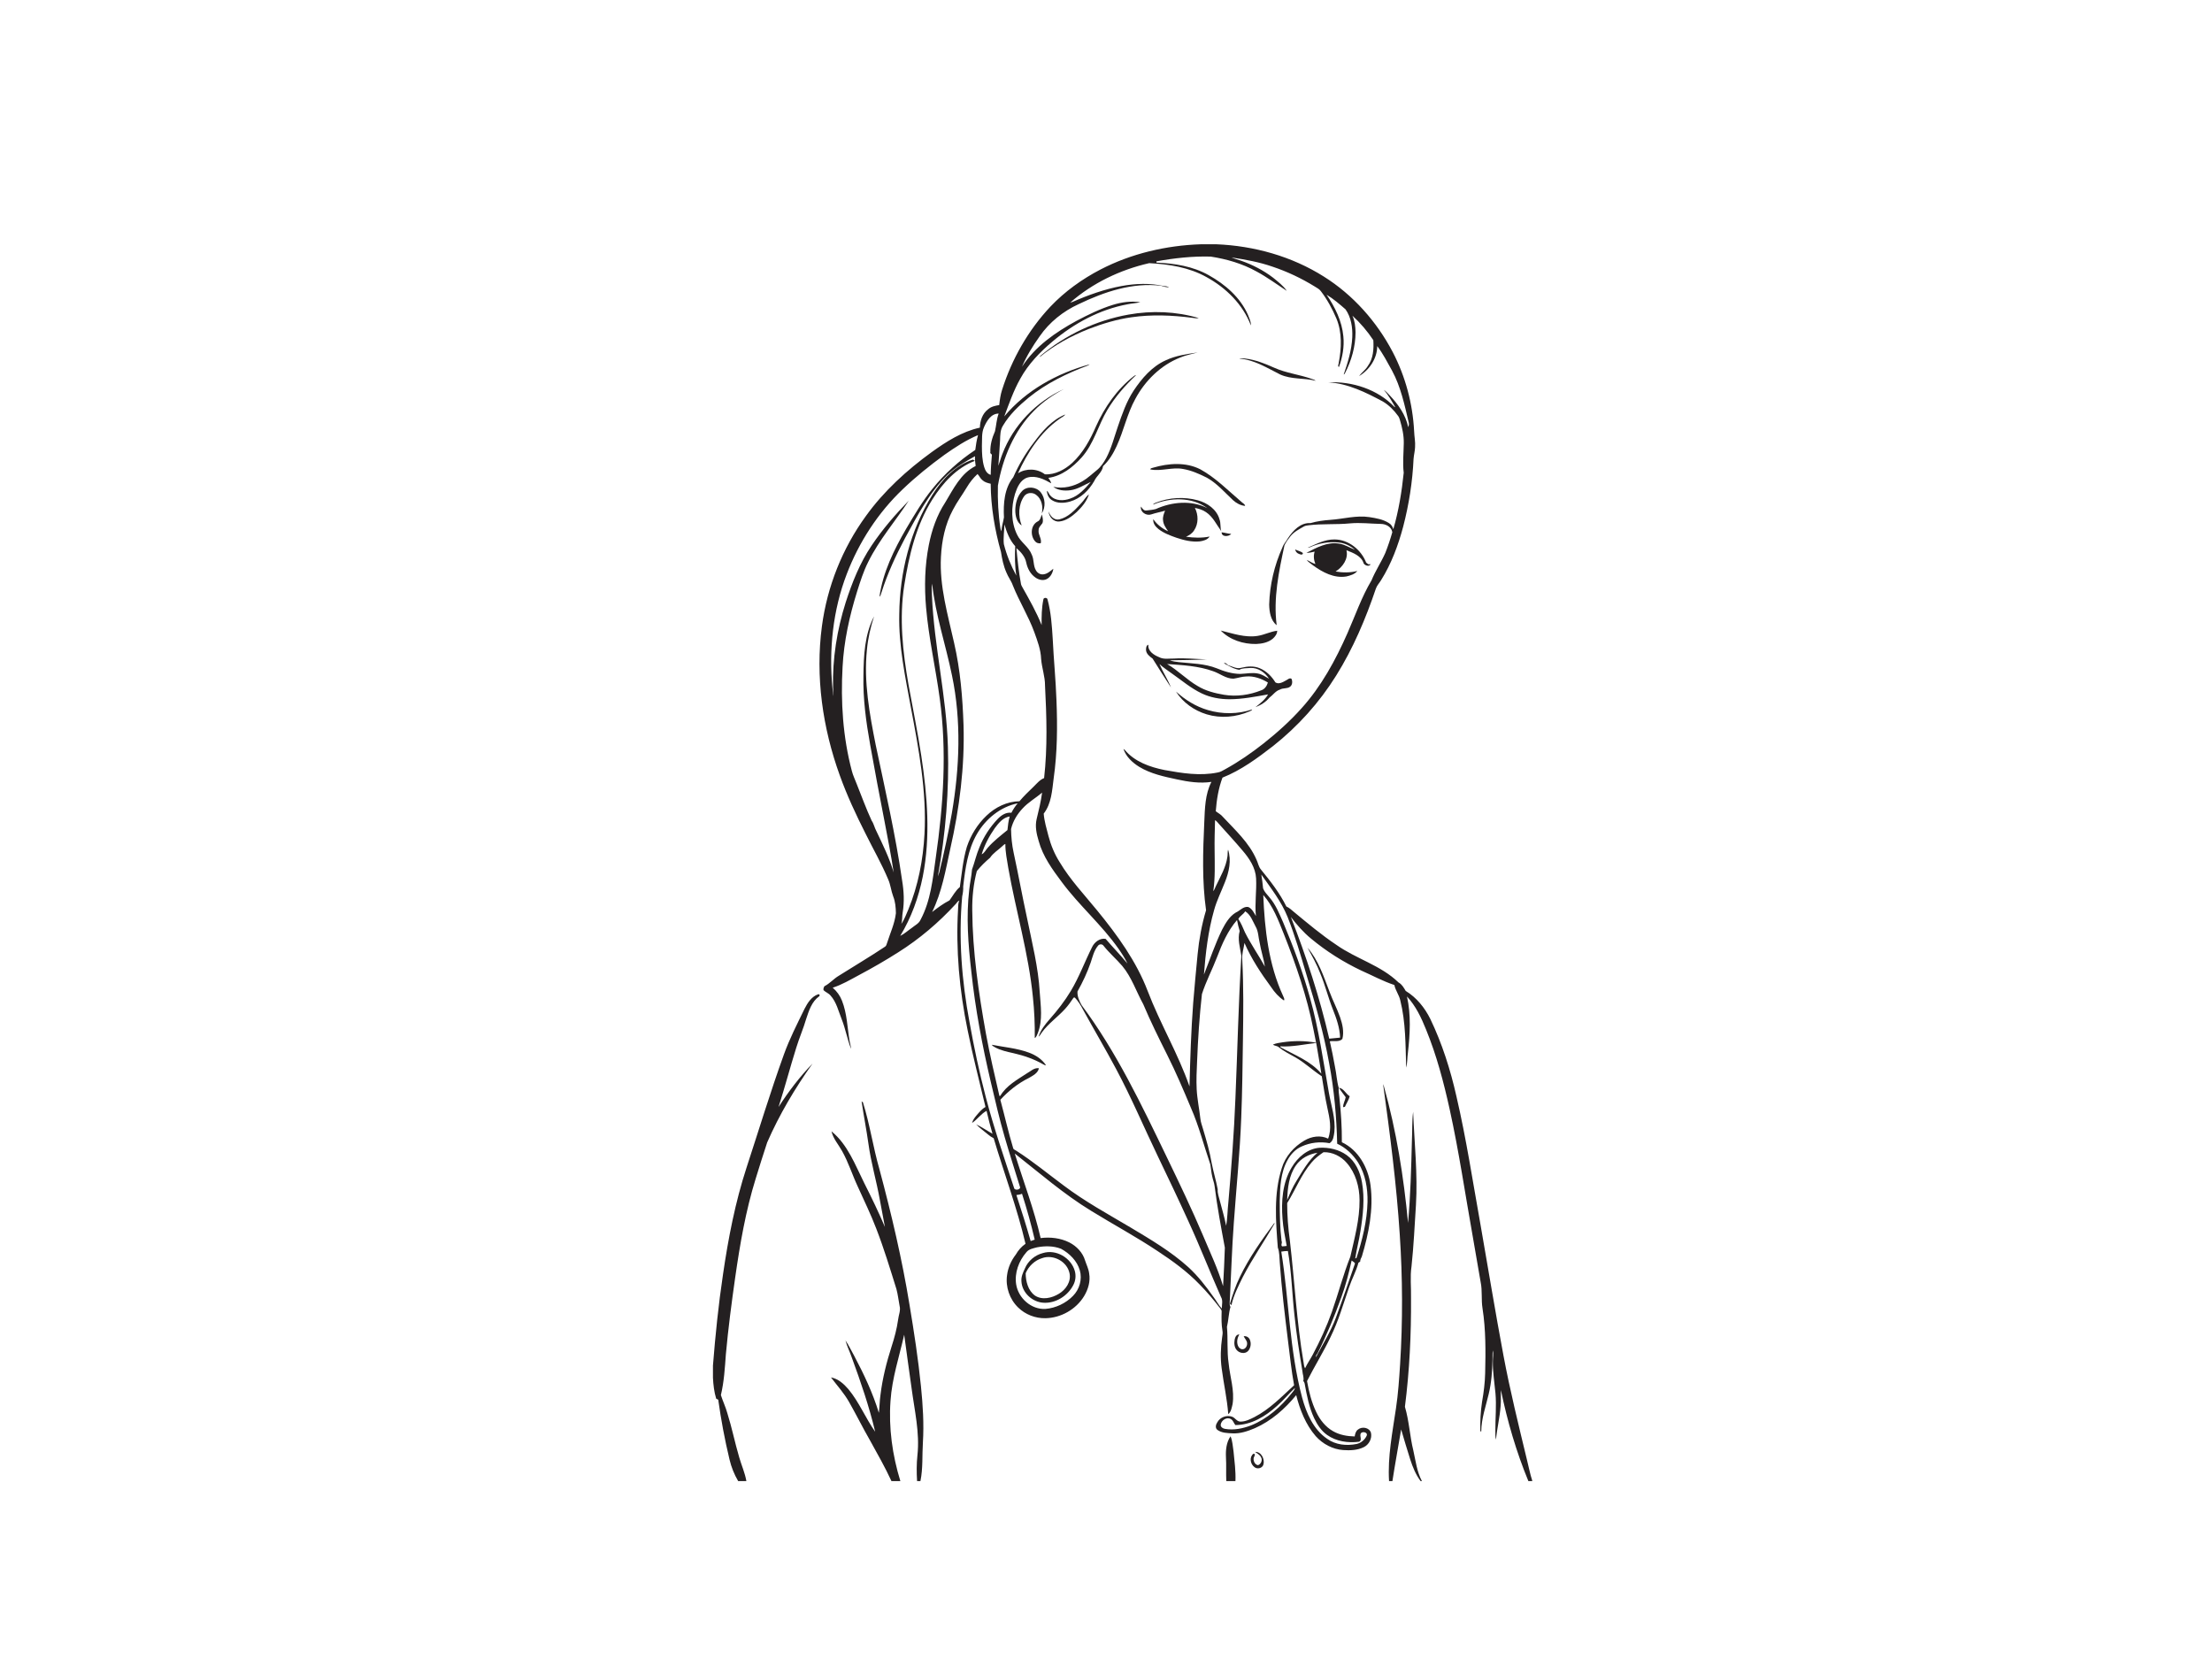 <?xml version="1.0" encoding="utf-8"?>
<!-- Generator: Adobe Illustrator 17.0.0, SVG Export Plug-In . SVG Version: 6.00 Build 0)  -->
<!DOCTYPE svg PUBLIC "-//W3C//DTD SVG 1.1//EN" "http://www.w3.org/Graphics/SVG/1.1/DTD/svg11.dtd">
<svg version="1.1" id="Layer_1" xmlns="http://www.w3.org/2000/svg" xmlns:xlink="http://www.w3.org/1999/xlink" x="0px" y="0px"
	 width="800px" height="600px" viewBox="0 0 800 600" enable-background="new 0 0 800 600" xml:space="preserve">
<g id="_x23_242021ff">
	<path fill="#242021" d="M434.327,88.344h5.593c13.652,0.558,27.275,4.359,38.866,11.684c10.56,6.62,19.113,16.261,24.896,27.268
		c4.616,8.85,7.246,18.708,7.758,28.667c0.057,1.918,0.494,3.818,0.34,5.743c-0.047,1.439-0.444,2.834-0.548,4.266
		c-0.372,8.273-1.671,16.497-3.754,24.506c-1.8,6.738-4.255,13.373-7.966,19.306c-0.608,1.041-1.507,1.922-1.904,3.081
		c-3.693,10.936-8.234,21.657-14.364,31.466c-6.062,9.737-13.845,18.39-22.842,25.5c-5.686,4.398-11.555,8.732-18.275,11.408
		c-1.456,3.879-2.118,8.034-2.426,12.153c0.841,0.673,1.861,1.156,2.555,2.025c4.448,4.767,9.472,9.308,12.128,15.395
		c0.601,1.21,0.766,2.641,1.671,3.689c3.425,4.18,6.774,8.488,9.182,13.348c1.052,0.444,1.864,1.263,2.738,1.975
		c4.981,4.112,9.93,8.291,15.312,11.877c7.175,5.085,16.103,7.4,22.505,13.616c1.249,0.676,1.9,1.9,2.602,3.067
		c3.915,2.38,6.881,6.058,8.9,10.138c4.273,8.9,7.279,18.361,9.44,27.98c3.586,15.384,5.937,31.015,8.732,46.556
		c2.755,15.706,5.325,31.451,8.27,47.125c2.373,12.697,5.482,25.232,8.506,37.782c0.655,2.498,1.088,5.06,1.907,7.515v0.175h-1.396
		c-4.373-10.61-7.608-21.686-9.934-32.915c-0.089,1.9,0.075,3.804-0.097,5.704c-0.279,4.112-1.306,8.127-1.678,12.228
		c-0.265-1.063-0.243-2.165-0.229-3.246c-0.025-4.527,0.44-9.057,0.032-13.577c-0.358-3.822-0.991-7.633-0.945-11.48
		c-0.004-1.331,0.265-2.666,0.029-3.983c-0.236,1.07-0.082,2.176-0.147,3.271c-0.097,4.198-0.383,8.42-1.378,12.514
		c-1.045,4.466-2.655,8.868-2.691,13.505c-0.082,0.004-0.247,0.004-0.329,0.007c-0.1-3.586,0.082-7.175,0.623-10.721
		c0.605-3.414,1.038-6.864,1.116-10.335c0.179-7.815,0.261-15.681-0.952-23.425c-0.515-3.149-0.021-6.373-0.676-9.501
		c-0.955-5.461-1.886-10.925-2.838-16.386c-2.748-15.409-5.021-30.908-8.384-46.198c-2.161-9.784-4.731-19.514-8.538-28.8
		c-1.711-4.273-3.729-8.531-6.892-11.938c1.499,6.66,1.106,13.545,0.354,20.276c-0.276,1.811-0.157,3.686-0.641,5.464
		c-0.247-8.141-0.143-16.404-2.136-24.359c-0.433-1.95-1.746-3.561-2.133-5.518c-4.144-1.378-7.994-3.475-11.981-5.235
		c-6.509-3.088-12.657-6.967-18.197-11.584c-2.752-2.262-5.085-4.956-7.246-7.769c5.586,14.335,10.399,28.997,13.87,43.994
		c1.306-0.14,2.616-0.283,3.933-0.379c-0.129-3.579-1.342-6.978-2.645-10.27c-1.675-4.233-2.741-8.681-4.505-12.883
		c-1.238-3.264-2.949-6.309-4.627-9.354c3.929,4.516,5.801,10.306,7.905,15.799c1.163,3.167,2.748,6.162,3.865,9.347
		c0.852,2.487,1.492,5.221,0.83,7.826c-1.12,1.224-3.063,0.612-4.541,0.866c0.687,3.01,1.295,6.04,1.836,9.082
		c0.555,2.58,0.669,5.25,1.385,7.79c-0.14,1.117,0.118,2.229,0.225,3.346c0.59,5.404,0.948,10.839,0.905,16.279
		c5.98,2.816,9.49,9.147,10.36,15.509c1.156,8.714-0.644,17.502-3.135,25.83c-0.272,0.583-0.619,1.145-0.594,1.818
		c-0.157,0.111-0.476,0.333-0.637,0.444c-0.812,3.063-2.383,5.844-3.378,8.842c-2.09,6.033-3.847,12.213-6.685,17.961
		c-2.566,5.468-5.819,10.592-8.524,15.982c0.676,3.843,1.632,7.69,3.339,11.222c1.328,2.773,3.307,5.328,6.012,6.867
		c2.376,1.388,5.16,1.872,7.883,1.932c0.154-0.92,0.383-1.929,1.192-2.498c1.449-1.192,4.122-0.748,4.691,1.177
		c0.469,2.047-0.723,4.308-2.609,5.2c-2.297,1.134-4.945,1.217-7.45,1.045c-3.808-0.272-7.39-2.204-9.916-5.028
		c-3.643-4.205-5.708-9.508-7.064-14.84c-4.062,4.971-9.039,9.354-14.958,11.959c-2.562,1.084-5.285,2.018-8.109,1.864
		c-1.843-0.097-3.89-0.115-5.436-1.26c-0.891-0.68-0.565-1.932-0.032-2.73c1.009-1.868,3.443-2.745,5.418-2.004
		c1.059,0.422,1.66,1.714,2.895,1.743c1.836,0.039,3.521-0.837,5.124-1.635c5.504-2.841,9.83-7.365,14.346-11.505
		c-1.006-5.346-1.517-10.768-2.222-16.157c-1.163-9.394-2.294-18.794-2.963-28.238c-0.161-1.814-0.057-3.675-0.712-5.404
		c-0.723-9.544-1.542-19.431,1.428-28.7c1.263-4.258,4.416-7.805,8.209-10.016c2.555-1.51,5.819-2.025,8.556-0.68
		c1.399-3.571,0.533-7.45-0.254-11.054c-0.845-3.804-1.388-7.662-2.033-11.501c-3.321-2.144-6.173-4.953-9.637-6.881
		c-2.033-1.138-4.13-2.19-5.955-3.654c-0.594-0.522-1.482-0.415-2.076-0.923c1.12-0.512,2.351-0.648,3.553-0.837
		c3.994-0.583,8.084-0.587,12.056,0.154c-0.336-1.646-0.644-3.292-0.984-4.935c-2.355-11.82-6.262-23.26-10.707-34.44
		c-1.965-4.913-3.868-10.027-7.418-14.053c0.505,12.425,1.911,25.135,7.189,36.544c0.175,0.508,0.63,1.052,0.304,1.614
		c-1.9-1.242-3.414-2.974-4.659-4.849c-3.686-5.006-7.139-10.242-9.626-15.957c-0.286,2.011-0.991,3.994-0.805,6.048
		c0.519,9.651,0.386,19.32,0.247,28.982c-0.14,9.419-0.236,18.841-0.616,28.256c-0.476,12.671-1.782,25.289-2.68,37.932
		c-0.698,9.29-0.955,18.605-1.439,27.905c-0.068,0.841-0.215,1.732,0.225,2.512c-0.676,2.358-0.694,4.835-1.274,7.218
		c0.419,4.391-0.05,8.828,0.616,13.208c0.472,4.903,2.194,9.759,1.424,14.718c-0.315,1.263-0.505,2.766-1.571,3.646
		c-0.404-5.575-1.657-11.029-2.373-16.561c-0.512-3.7-0.365-7.461,0.154-11.151c0.097-0.812,0.304-1.639,0.129-2.448
		c-0.397-2.258-0.358-4.555-0.301-6.835c0.089-0.522-0.243-0.93-0.533-1.306c-2.333-3.006-4.774-5.937-7.458-8.642
		c-4.487-4.656-9.737-8.474-15.123-12.013c-7.808-5.21-16.085-9.651-24.065-14.575c-9.862-6.008-18.594-13.616-27.637-20.737
		c3.146,10.184,6.978,20.176,9.358,30.582c3.518-0.447,7.204-0.018,10.392,1.585c2.619,1.338,4.831,3.654,5.679,6.513
		c0.505,1.557,1.278,3.042,1.478,4.688c0.505,2.845-0.358,5.761-1.825,8.198c-2.909,4.799-8.392,7.912-13.999,7.998
		c-3.621,0.072-7.257-1.324-9.848-3.861c-3.095-2.984-4.641-7.483-4.019-11.734c0.344-2.709,1.499-5.264,3.156-7.422
		c0.88-1.535,2.05-2.888,3.514-3.897c-3.035-12.958-7.726-25.44-11.516-38.179c-0.716-0.361-1.392-0.791-1.99-1.317
		c-1.446-1.235-3.024-2.319-4.344-3.697c2.05,0.995,3.936,2.28,5.912,3.41c-0.787-2.748-1.524-5.511-2.151-8.299
		c-2.04,1.099-3.339,3.11-5.242,4.387c0.272-1.041,0.916-1.918,1.6-2.727c0.973-1.127,1.932-2.322,3.26-3.056
		c-2.19-9.272-4.616-18.49-6.477-27.834c-2.959-14.339-4.301-29.05-3.446-43.683c0.107-1.041-0.064-2.158,0.476-3.106
		c-0.676,0.143-0.948,0.891-1.417,1.324c-6.098,6.635-13.026,12.528-20.652,17.334c-4.645,2.963-9.422,5.708-14.285,8.291
		c-3.081,1.646-6.109,3.46-9.454,4.53c1.482,1.281,2.662,2.899,3.364,4.734c1.825,4.62,1.914,9.655,2.727,14.5
		c0.143,0.973,0.497,1.907,0.548,2.899c-1.385-3.514-2.011-7.279-3.414-10.789c-1.174-2.906-1.864-6.144-4.026-8.524
		c-0.687-0.827-1.757-1.17-2.509-1.911c-0.168-0.472,0.082-1.023,0.308-1.435c1.929-0.963,3.342-2.705,5.217-3.797
		c5.565-3.521,11.251-6.86,16.726-10.521c0.48-0.297,0.537-0.905,0.734-1.378c1.127-3.546,2.752-6.992,3.178-10.725
		c-0.043-2.054-0.208-4.165-0.984-6.087c-0.755-2-0.934-4.173-1.804-6.13c-2.373-5.683-5.464-11.022-8.184-16.54
		c-3.457-6.846-6.717-13.809-9.308-21.034c-6.23-17.18-8.9-35.814-6.477-53.992c1.9-14.335,7.404-28.184,15.924-39.879
		c6.491-9.025,14.808-16.579,23.776-23.089c5.289-3.804,10.979-7.45,17.427-8.846c0.061-2.48,0.902-5.071,2.945-6.62
		c1.124-1.009,2.616-1.313,4.051-1.553c0.2-1.846,0.451-3.697,1.023-5.472c3.532-11.154,9.462-21.593,17.492-30.127
		c5.196-5.472,11.405-9.934,18.089-13.412C409.188,91.682,421.756,88.759,434.327,88.344 M418.246,94.516v0.465
		c6.491,0.25,13.147,1.306,18.88,4.527c5.937,3.314,11.43,8.023,14.214,14.361c0.462,1.231,1.142,2.469,1.059,3.825
		c-2.884-7.59-9-13.627-16.046-17.477c-6.291-3.546-13.598-4.666-20.712-5.049c-10.471,2.39-20.469,7.161-28.578,14.257
		c0.208-0.057,0.626-0.175,0.834-0.233c5.711-2.501,11.63-4.634,17.782-5.761c5.056-0.916,10.328-1.102,15.352,0.043
		c0.63-0.014,1.256,0.125,1.782,0.49c-0.97-0.089-1.957-0.276-2.863-0.616c-10.371-1.26-20.594,2.197-29.816,6.635
		c-5.618,2.569-10.628,6.57-14.146,11.669c-2.455,3.453-4.706,7.093-6.377,10.99c4.756-7.357,12.131-12.478,19.71-16.597
		c4.23-2.24,8.567-4.355,13.147-5.786c3.206-0.995,6.617-1.456,9.955-0.955c-1.517,0.358-3.085,0.419-4.609,0.741
		c-10.073,1.864-19.356,6.889-27.143,13.444c-4.545,3.829-8.771,8.184-11.648,13.43c-2.455,4.33-4.069,9.05-5.819,13.688
		c7.901-9.465,19.149-15.631,30.933-18.855c-0.218,0.157-0.44,0.301-0.673,0.429c-7.629,2.852-15.091,6.466-21.442,11.634
		c-3.525,2.913-6.917,6.126-9.265,10.095c-1.02,1.542-1.013,3.471-1.066,5.25c-0.218,3.106-0.361,6.216-0.633,9.318
		c0.533-1.406,0.898-2.874,1.46-4.269c3.94-10.388,12.224-18.97,22.319-23.536c-3.979,2.111-7.755,4.688-10.914,7.926
		c-7.2,7.257-11.29,17.094-13.022,27.053c-0.129,5.157,0.129,10.338,0.923,15.438c0.036,0.372,0.186,0.719,0.336,1.063
		c0.075-1.718,0.676-3.346,0.93-5.028c-0.25-4.988,0.125-10.464,3.367-14.525c1.961-4.473,4.47-8.696,7.454-12.564
		c3.031-4.087,6.516-8.177,11.358-10.131c-0.508,0.78-1.46,1.07-2.161,1.639c-6.828,4.835-11.53,12.11-14.933,19.625
		c2.931-1.882,6.964-1.753,9.73,0.376c3.668,0.211,7.2-1.693,9.866-4.115c3.908-3.618,6.509-8.388,8.606-13.223
		c3.12-6.96,7.604-13.434,13.666-18.143c0.258-0.215,0.551-0.358,0.877-0.433c-3.986,3.754-7.644,7.934-10.453,12.654
		c-3.335,5.597-4.87,12.253-9.301,17.188c-3.167,3.514-7.189,6.699-12.013,7.354c0.419,0.616,0.859,1.235,1.031,1.968
		c-2.566-1.456-5.59-2.942-8.599-2.083c-2.569,0.819-3.711,3.532-4.484,5.879c-1.442,4.795-1.496,10.242,0.755,14.801
		c1.285,2.763,4.219,4.348,5.3,7.236c0.88,1.796,0.458,3.958,1.521,5.683c0.522,0.934,1.6,1.567,2.687,1.406
		c1.435-0.15,2.505-1.177,3.582-2.025c-0.208,1.474-0.988,2.974-2.322,3.714c-1.324,0.709-2.952,0.315-4.126-0.515
		c-1.818-1.235-2.902-3.285-3.342-5.4c-0.419-2.154-1.943-3.883-3.561-5.25c0.401,4.316,0.845,8.635,1.643,12.897
		c0.075,0.508,0.361,0.941,0.601,1.388c2.483,4.409,4.981,8.832,6.878,13.534c-0.039-3.085,0-6.202,0.63-9.233
		c0.018-0.78,1.396-0.773,1.499-0.043c1.278,4.666,1.589,9.533,1.886,14.346c0.351,7.404,1.095,14.783,1.353,22.194
		c0.376,9.408,0.311,18.869-1.016,28.206c-0.562,4.355-0.794,9.118-3.604,12.729c0.218,2.752,1.034,5.407,1.718,8.073
		c0.88,3.346,2.208,6.574,4.069,9.497c3.808,6.38,8.943,11.795,13.616,17.531c7.225,8.846,14.074,18.247,18.182,28.997
		c4.484,11.759,10.99,22.645,15.141,34.543c0.272-10.045,0.583-20.1,1.335-30.127c0.472-5.89,1.041-11.773,1.603-17.656
		c0.522-5.386,1.507-10.739,3.056-15.917c-1.482-10.553-1.131-21.246-0.644-31.856c0.218-4.913,0.283-10.088,2.58-14.561
		c-4.18,0.626-8.409-0.021-12.496-0.913c-4.666-1.006-9.462-2.011-13.591-4.523c-2.473-1.524-4.795-3.661-5.722-6.488
		c0.107,0.075,0.329,0.229,0.437,0.304c3.557,4.316,9.107,6.266,14.429,7.332c6.302,1.138,12.822,2.208,19.184,0.891
		c1.002-0.132,1.85-0.705,2.723-1.17c4.903-2.695,9.519-5.887,13.91-9.347c4.903-3.879,9.58-8.073,13.749-12.739
		c7.136-7.919,12.281-17.392,16.565-27.093c2.838-6.413,5.114-13.108,8.728-19.156c1.388-3.425,3.468-6.509,4.971-9.877
		c0.97-2.466,1.821-4.981,2.544-7.526c-0.322-1.947-2.312-2.974-4.137-2.992c-3.711-0.072-7.418-0.54-11.129-0.2
		c-4.992,0.501-10.034,0.068-15.019,0.691c-0.598,0.075-1.224,0.136-1.746,0.462c-1.714,0.984-3.539,1.915-4.795,3.489
		c-0.827,1.013-1.61,2.086-2.172,3.267c-2.033,9.476-4.094,19.188-2.823,28.918c-2.208-1.721-2.666-4.856-2.712-7.501
		c0.193-7.107,1.875-14.157,4.784-20.641c0.419-1.235,1.371-2.161,1.982-3.292c1.839-2.773,4.555-5.733,8.195-5.493
		c2.333-0.683,4.749-0.998,7.171-1.174c4.702-0.318,9.376-1.714,14.11-0.988c2.43,0.376,4.963,0.802,7.071,2.158
		c0.812,0.49,1.31,1.324,1.585,2.215c1.918-6.663,3.052-13.527,3.757-20.415c-0.433-3.564-0.025-7.143,0.021-10.718
		c0.05-2.856-0.59-5.661-1.399-8.381c-0.154-0.497-0.315-1.002-0.633-1.421c-1.499-2.076-3.332-3.951-5.547-5.257
		c-6.141-3.292-12.6-6.491-19.678-6.935c8.674-0.379,17.785,2.548,23.887,8.896c0.072,0.025,0.215,0.079,0.286,0.104
		c-1.249-2.165-2.458-4.377-4.133-6.255c0.794,0.472,1.367,1.231,2.025,1.868c3.103,3.274,5.897,7.136,6.799,11.637
		c0.161-0.501,0.333-1.031,0.215-1.56c-1.524-6.438-2.891-13.04-6.069-18.916c-1.682-3.017-3.271-6.126-5.357-8.878
		c-0.025,4.47-2.798,8.613-6.577,10.857c0.945-1.288,2.348-2.244,3.181-3.657c1.979-2.677,2.179-6.137,1.986-9.34
		c-2.144-3.231-4.695-6.241-7.569-8.853c0.877,1.872,1.088,3.972,1.138,6.012c-0.014,5.139-1.471,10.217-3.811,14.768
		c-0.082,0.243-0.24,0.412-0.476,0.497c1.51-4.366,2.891-8.846,3.103-13.491c0.15-3.478-0.39-7.178-2.437-10.077
		c-2.169-1.893-4.384-3.8-6.846-5.296c3.038,4.491,5.561,9.562,6.058,15.037c0.39,3.775-0.301,7.576-1.592,11.122
		c-0.594-0.322-0.057-1.034-0.075-1.524c1.006-5.285,1.256-10.939-0.834-16.01c-1.485-3.485-3.307-6.86-5.611-9.877
		c-0.551-0.784-1.431-1.202-2.212-1.7c-4.81-2.963-9.945-5.407-15.305-7.193c-4.799-1.671-9.812-2.569-14.819-3.328
		c1.095,0.487,2.262,0.769,3.392,1.156c4.169,1.446,8.141,3.489,11.652,6.169c1.764,1.442,3.657,2.863,4.945,4.759
		c-3.629-2.362-7.114-4.956-10.939-7.01c-5.11-2.848-10.814-4.495-16.576-5.386C431.289,92.616,424.712,93.343,418.246,94.516
		 M355.872,154.503c-0.948,2.144-0.626,4.563-0.755,6.842c0.011,2.537,0.093,5.117,0.83,7.561c0.358,1.202,1.045,2.491,2.355,2.827
		c0.036-2.39,0.225-4.777,0.426-7.157c-0.004-0.462-0.762-0.487-0.548-1.049c-0.107-2.616,0.619-5.175,1.668-7.543
		c0.48-2.126,0.562-4.351,1.331-6.413C358.409,149.579,356.849,152.274,355.872,154.503 M341.573,164.491
		c-5.285,3.85-10.403,7.959-15.126,12.489c-8.928,8.503-15.785,19.095-20.19,30.593c-5.024,13.076-6.516,27.35-5.192,41.249
		c0.193,0.984,0.247,1.986,0.272,2.992c0.104-1.052,0.036-2.101-0.05-3.149c-0.247-10.438,1.428-20.881,4.577-30.822
		c2.319-7.171,5.132-14.275,9.372-20.548c3.915-5.844,8.531-11.194,13.434-16.225c-4.835,7.411-10.728,14.16-14.658,22.14
		c-1.739,3.428-2.888,7.107-4.044,10.761c-2.741,8.825-4.763,17.928-5.239,27.179c-0.712,12.639,0.104,25.454,3.367,37.721
		c0.401,1.575,1.131,3.038,1.7,4.555c1.793,4.466,3.425,9.007,5.45,13.373c0.798,1.145,1.02,2.541,1.693,3.75
		c2.315,4.899,4.742,9.784,6.27,15.001c-0.934-6.348-2.204-12.646-3.396-18.955c-1.782-9.05-3.468-18.122-5.099-27.204
		c-1.485-8.259-2.63-16.622-2.444-25.032c0.086-7.264,0.433-14.894,3.858-21.464c-1.288,3.94-2.233,7.998-2.598,12.135
		c-1.181,11.58,0.945,23.142,3.196,34.461c3.425,16.257,7.171,32.468,9.533,48.929c0.644,3.843,0.852,7.798,0.197,11.659
		c-0.247,1.342-0.061,2.748-0.497,4.062c1.156-1.549,1.736-3.443,2.541-5.182c3.557-8.667,5.361-17.989,5.854-27.322
		c0.819-15.441-2.079-30.736-4.935-45.833c-2.036-11.108-4.441-22.269-4.19-33.627c0.147-15.133,3.94-30.403,12.02-43.289
		c3.493-5.504,8.263-10.628,14.629-12.671c0.236,0.147,0.469,0.301,0.701,0.454c-6.642,2.537-11.662,8.052-15.373,13.949
		c-5.89,9.365-8.488,20.322-10.177,31.129c-1.85,11.891-0.544,23.987,1.524,35.756c1.557,8.639,3.339,17.238,4.652,25.916
		c2.19,14.389,3.378,29.201,0.53,43.586c-1.51,7.536-4.155,14.894-8.159,21.471c1.539-0.748,2.806-1.947,4.215-2.906
		c1.084-0.916,2.534-1.535,3.128-2.909c3.707-6.906,4.437-14.865,5.518-22.494c2.752-19.023,4.058-38.433,1.435-57.546
		c-1.485-11.007-3.997-21.868-4.949-32.947c-0.658-7.518-0.465-15.144,0.995-22.562c1.07-5.418,2.891-10.757,5.94-15.398
		c2.945-4.878,5.633-10.549,11.004-13.183c-0.147-1.177-0.318-2.355-0.236-3.543c-3.496,1.961-7.003,3.99-9.952,6.738
		c-6.642,6.484-10.936,14.854-15.359,22.899c-3.36,6.334-6.373,12.879-8.538,19.721c-0.19,0.501-0.225,1.117-0.709,1.442
		c1.252-8.839,5.257-16.976,9.694-24.617c2.945-4.949,5.858-9.952,9.504-14.429c4.377-5.446,9.644-10.156,15.456-14.021
		c0.222-1.804,0.508-3.604,0.995-5.357C349.37,159.169,345.412,161.792,341.573,164.491 M349.685,176.207
		c-1.632,2.755-3.582,5.318-5.046,8.173c-2.82,5.221-4.044,11.161-4.334,17.048c-0.573,10.614,2.498,20.909,4.777,31.154
		c2.244,9.73,3.056,19.721,3.392,29.677c0.451,15.055-1.467,30.099-4.802,44.76c-1.685,7.733-3.038,15.667-6.567,22.834
		c1.993-1.553,4.04-3.049,6.287-4.215c1.224-1.621,2.147-3.514,3.75-4.827c0.694-4.867,1.127-9.819,2.537-14.547
		c1.417-4.248,3.847-8.173,7.096-11.262c3.192-3.074,7.44-5.153,11.924-5.221c1.585-1.886,3.371-3.586,5.142-5.293
		c1.156-1.134,2.215-2.469,3.772-3.078c1.256-11.115,0.909-22.333,0.333-33.48c0.021-3.264-1.156-6.366-1.41-9.605
		c-0.125-3.375-1.338-6.556-2.466-9.694c-2.129-5.822-5.447-11.108-7.744-16.858c-0.583-1.689-1.721-3.103-2.365-4.759
		c-1.038-2.337-1.553-4.856-1.94-7.368c-2.265-8.034-3.664-16.343-3.722-24.699c-1.048-0.243-2.144-0.508-2.956-1.26
		c-0.791-0.594-1.134-1.557-1.804-2.254C352.018,172.814,350.741,174.442,349.685,176.207 M363.266,189.665
		c-0.05,2.373-0.462,4.749-0.211,7.121c1.013,3.965,2.555,7.801,4.516,11.39c-0.569-3.514-0.576-7.089-0.408-10.639
		C365.144,195.326,364.092,192.485,363.266,189.665 M337.049,215.391c0.777,18.365,5.268,36.365,5.776,54.755
		c0.476,15.674-0.827,31.409-3.639,46.825c0.165-0.454,0.347-0.891,0.483-1.349c1.761-7.114,3.296-14.289,4.577-21.507
		c2.798-16.422,3.493-33.409,0.061-49.791c-2.265-11.108-5.983-21.929-7.186-33.237
		C336.874,212.507,337.042,213.956,337.049,215.391 M369.864,292.354c-1.979,2.101-3.543,4.663-4.201,7.486
		c0.047,2.874,0.322,5.743,0.938,8.56c1.711,7.855,3.128,15.77,4.842,23.625c1.807,8.907,4.072,17.774,4.595,26.882
		c0.333,4.888,1.159,10.027-0.701,14.722c-0.322,0.608-0.433,1.442-1.102,1.786c0.068-4.924-0.147-9.855-0.666-14.751
		c-1.56-15.853-6.159-31.165-8.918-46.807c-0.462-2.859-1.066-5.718-1.048-8.624c-0.454,0.129-0.769,0.494-1.106,0.802
		c-1.471,1.399-3.296,2.448-4.43,4.176c-1.725,1.467-3.353,3.052-4.781,4.817c-1.217,4.613-1.725,9.404-1.657,14.171
		c0.104,15.019,2.319,29.927,4.96,44.681c1.381,7.554,3.145,15.033,4.874,22.516c0.082-0.025,0.243-0.072,0.326-0.093
		c2.165-3.679,6.051-5.776,9.505-8.055c1.417-0.751,2.695-2.179,4.441-1.911c-0.344,1.782-2.172,2.659-3.593,3.503
		c-3.929,1.932-7.4,4.695-10.353,7.912c1.571,5.819,2.891,11.705,4.634,17.477c0.118,0.562,0.784,0.662,1.184,0.981
		c5.976,3.815,11.437,8.352,17.123,12.564c7.615,5.754,16.014,10.324,24.201,15.184c7.225,4.326,14.55,8.638,20.827,14.307
		c3.493,3.199,6.416,6.96,9.132,10.825c1.045,1.349,1.825,2.927,2.992,4.169c-0.004-1.403,0.483-2.902-0.293-4.187
		c-4.026-9.086-7.622-18.358-11.784-27.386c-3.564-7.844-7.272-15.62-11-23.386c-5.064-10.546-9.623-21.339-15.137-31.666
		c-3.833-7.204-8.002-14.221-11.916-21.378c-0.848-1.603-1.775-3.199-3.049-4.498c-0.104,0.011-0.315,0.036-0.422,0.05
		c-0.948,1.421-1.936,2.831-3.095,4.094c-2.677,2.938-6.015,5.25-8.377,8.481c-0.401,0.505-0.651,1.149-1.181,1.546
		c0.723-2.423,2.348-4.43,3.983-6.305c2.831-3.188,5.461-6.574,7.662-10.231c3.038-5.06,5.064-10.632,7.708-15.896
		c0.855-1.786,2.859-3.335,4.892-2.934c2.584,3.009,5.357,5.851,7.883,8.91c-0.877-1.897-2.047-3.636-3.228-5.35
		c-6.094-8.674-14.239-15.638-20.537-24.151c-3.396-4.538-6.824-9.261-8.338-14.804c-0.766-2.551-1.374-5.282-0.744-7.926
		c0.784-3.167,1.542-6.345,1.983-9.576C374.591,288.618,371.915,290.117,369.864,292.354 M353.328,301.608
		c-3.324,5.761-4.23,12.489-4.971,18.988c0.05,1.217-0.104,2.415-0.369,3.6c-1.367,15.184-0.157,30.503,2.645,45.458
		c1.625,9.1,3.543,18.15,5.887,27.096c2.906,11.211,6.72,22.162,10.328,33.158c0.533,0.626,1.968,0.365,2.111-0.426
		c-1.882-6.101-3.858-12.178-5.622-18.315c-1.897-6.516-3.414-13.137-4.974-19.735c-3.103-13.208-5.636-26.563-7.071-40.058
		c-1.138-9.848-1.911-19.828-0.744-29.712c0.247-2.408,0.812-4.77,0.995-7.186c0.97-2.641,1.564-5.414,2.67-8.012
		c1.517-3.811,3.8-7.297,6.617-10.274c1.281-1.335,3.013-2.509,4.956-2.24c0.633-1.217,1.374-2.376,2.272-3.414
		C361.827,291.778,356.474,296.172,353.328,301.608 M359.798,299.482c-2.029,2.913-3.732,6.091-4.763,9.494
		c1.049-0.49,1.478-1.6,2.219-2.408c2.093-2.408,4.652-4.344,7.103-6.366c0.179-1.653,0.344-3.314,0.812-4.917
		C362.772,295.646,361.161,297.661,359.798,299.482 M439.438,296.612c-0.093,3.697-0.222,7.397-0.154,11.097
		c0.032,4.87,0.233,9.776-0.49,14.611c0.462-0.573,0.651-1.306,0.991-1.947c1.617-3.385,3.593-6.717,4.119-10.496
		c0.165-0.862-0.004-1.757,0.247-2.598c1.267,3.886,0.347,8.059-1.131,11.748c-1.313,3.378-2.967,6.631-3.929,10.141
		c-2.169,7.583-3.067,15.47-3.675,23.31c2.161-5.436,4.015-11.022,6.592-16.293c1.224-2.315,2.616-4.745,4.917-6.141
		c1.524-0.644,2.698-2.319,4.527-2.025c1.367,0.601,2.04,2.061,2.763,3.281c-0.458-4.527,0.297-9.054,0.068-13.58
		c-0.186-3.883-2.437-7.246-4.892-10.102c-2.723-3.235-5.6-6.334-8.417-9.487C440.482,297.604,440.067,296.985,439.438,296.612
		 M456.178,316.291c0.286,1.66,0.465,3.335,0.637,5.013c0.462,1.224,1.399,2.176,2.233,3.156c2.333,2.652,3.621,5.994,5.046,9.179
		c3.747,8.925,7.125,18.021,9.716,27.354c3.171,11.244,4.763,22.838,6.817,34.314c0.837,4.638,2.433,9.25,1.972,14.024
		c-0.229,1.471-0.326,3.271-1.75,4.122c-3.375-0.658-6.957-0.25-10.084,1.177c-2.24,0.966-3.958,2.827-5.114,4.938
		c-2.505,4.491-2.723,9.776-2.816,14.797c0.011,4.827,0.064,9.687,0.662,14.482c0.383,0.626-0.408,1.396,0.193,1.918
		c0.555,0.004,1.106-0.1,1.664-0.165c-0.573-3.231-1.285-6.456-1.507-9.744c-0.508-6.327-0.047-13.087,3.31-18.644
		c2.133-3.621,5.701-6.756,10.038-7.107c3.432-0.183,7.025,0.615,9.844,2.648c3.167,2.279,4.856,6.062,5.532,9.812
		c1.056,5.876,0.394,11.891-0.555,17.735c-0.494,3.31-1.392,6.549-1.882,9.855c0.118-0.05,0.347-0.154,0.462-0.208
		c2.115-6.545,3.815-13.316,3.986-20.226c0.097-4.938-0.744-10.07-3.421-14.303c-1.839-2.877-4.441-5.361-7.551-6.778
		c-0.229-9.708-1.081-19.431-2.884-28.986c-1.943-10.922-5.024-21.593-8.245-32.192c-2.065-6.985-4.122-13.985-6.781-20.773
		C463.442,326.042,459.635,321.229,456.178,316.291 M447.865,332.39c1.027,1.492,1.668,3.185,2.401,4.831
		c2.144,4.266,4.888,8.191,7.2,12.364c-0.44-2.924-1.414-5.747-1.9-8.667c-0.483-1.943-0.426-4.047-1.453-5.819
		c-1.059-1.943-1.796-4.294-3.772-5.518C449.729,330.694,448.38,331.249,447.865,332.39 M440.175,346.121
		c-1.721,4.513-4.022,8.8-5.482,13.412c-0.898,8.098-1.439,16.239-1.75,24.384c-0.157,3.328-0.319,6.663-0.147,9.995
		c0.182,3.611,0.955,7.157,1.346,10.75c0.129,1.224,0.59,2.376,0.923,3.557c1.242,4.144,2.466,8.309,3.188,12.582
		c0.619,3.128,1.567,6.187,2.147,9.326c-0.125,1.496,0.49,2.891,0.819,4.326c0.762,2.952,1.65,5.876,2.24,8.871
		c0.49-2.813,0.483-5.697,0.802-8.538c1.084-12.521,2.058-25.057,2.548-37.617c0.737-17.17,1.091-34.357,2.147-51.509
		c-0.472-2.942-1.439-6.005-0.605-8.964c-0.401-1.299-0.723-2.619-0.963-3.951C444.039,336.617,441.971,341.379,440.175,346.121
		 M397.072,342.081c-1.421,1.714-1.914,3.954-2.602,6.023c-1.26,3.636-2.899,7.128-4.781,10.481
		c-0.125,1.782,0.655,3.457,1.51,4.967c12.582,16.876,21.639,35.989,30.754,54.866c4.545,9.401,9.064,18.819,13.144,28.431
		c2.534,6.051,5.371,11.999,7.246,18.3c0.304-4.634,0.454-9.286,0.641-13.92c-1.374-7.375-2.759-14.754-3.697-22.197
		c-0.132-1.238-0.651-2.38-0.877-3.596c-0.34-1.41-0.419-2.859-0.666-4.28c-2.333-6.817-4.112-13.835-7.007-20.448
		c-2.72-6.491-5.472-12.972-8.635-19.26c-3.024-6.015-6.001-12.056-8.624-18.254c-2.541-4.609-4.19-9.759-7.601-13.849
		c-2.147-2.509-4.674-4.674-6.735-7.261C398.66,341.337,397.573,341.365,397.072,342.081 M462.984,378.428l0.175,0.347
		c5.11,2.82,10.864,4.949,14.729,9.537c-0.544-3.718-1.267-7.408-1.861-11.115C471.691,377.676,467.371,378.685,462.984,378.428
		 M468.674,421.513c-2.526,3.629-3.006,8.206-3.149,12.51c0.98-2.369,1.993-4.742,3.36-6.924c2.233-3.596,4.309-7.433,7.601-10.192
		C473.423,417.369,470.445,418.911,468.674,421.513 M474.349,420.418c-3.74,4.384-5.804,9.855-8.825,14.7
		c-0.004,4.538,0.351,9.075,0.977,13.57c1.707,14.668,2.448,29.455,4.949,44.026c0.154,0.709,0.125,1.507,0.551,2.14
		c0.798-1.728,1.911-3.278,2.791-4.956c2.648-4.971,5.003-10.106,6.892-15.413c2.34-6.631,4.09-13.462,6.688-20.004
		c1.514-6.728,3.392-13.487,3.328-20.44c-0.018-4.817-1.414-9.794-4.634-13.469c-2.083-2.408-5.192-3.969-8.413-3.858
		C477.098,417.798,475.566,418.944,474.349,420.418 M367.592,432.198c1.804,5.522,3.575,11.058,5.16,16.647
		c0.487-0.179,0.977-0.347,1.464-0.515c-1.299-5.59-2.841-11.126-4.591-16.59C368.98,432.019,368.286,432.127,367.592,432.198
		 M375.064,451.107c-1.363,0.372-2.959,0.601-3.876,1.796c-2.723,3.138-4.326,7.44-3.679,11.609
		c0.791,4.978,5.461,9.168,10.592,8.875c3.732-0.304,7.361-2.033,9.97-4.716c2.348-2.373,3.385-5.99,2.462-9.218
		c-0.977-3.443-3.707-6.126-6.778-7.808C381.015,450.56,377.927,450.567,375.064,451.107 M463.396,452.664
		c2.809,17.538,2.927,35.513,7.522,52.754c1.549,5.658,4.047,11.551,9.082,14.958c3.052,2.197,7.039,2.594,10.646,1.854
		c1.607-0.351,2.984-1.546,3.654-3.031c0.433-1.134-1.324-1.542-2.011-0.966c-0.87,0.916,0.623,2.605-0.769,3.192
		c-3.972,0.515-8.291-0.104-11.601-2.487c-2.115-1.503-3.55-3.747-4.648-6.051c-1.811-3.872-2.634-8.105-3.389-12.289
		c-0.057-0.437-0.236-0.816-0.533-1.138c0.326-1.21-0.247-2.376-0.322-3.578c-1.12-6.645-2.133-13.308-2.849-20.007
		c-0.895-7.805-1.031-15.692-2.398-23.439C464.977,452.445,464.179,452.524,463.396,452.664 M485.139,469.082
		c-2.487,6.96-5.328,13.795-8.649,20.397c-0.315,0.397-0.658,0.83-0.569,1.378c2.466-4.691,5.336-9.25,7.207-14.253
		c2.415-6.52,4.67-13.101,6.932-19.675c-0.265-0.483-0.827-0.701-1.224-1.041C487.84,460.347,486.71,464.784,485.139,469.082
		 M461.835,508.478c-4.122,3.754-9.308,6.914-15.044,6.914c-0.594-0.662-0.766-1.66-1.578-2.129
		c-1.471-0.959-3.514,0.369-3.725,1.982c-0.082,0.87,0.787,1.414,1.549,1.524c3.174,0.565,6.441-0.125,9.422-1.249
		c5.915-2.398,10.832-6.753,14.758-11.712c0.419-0.576,1.027-1.077,1.091-1.829C466.087,504.065,464.158,506.477,461.835,508.478z"
		/>
	<path fill="#242021" d="M408.14,113.776c8.42-1.51,17.191-1.17,25.411,1.263c-0.827,0.183-1.66-0.018-2.476-0.115
		c-7.229-0.93-14.593-1.231-21.825-0.186c-5.296,0.744-10.449,2.29-15.427,4.212c-6.38,2.516-12.489,5.833-17.796,10.199
		c0.057-0.107,0.168-0.322,0.225-0.429C385.348,121.098,396.449,115.855,408.14,113.776z"/>
	<path fill="#242021" d="M421.566,130.327c3.625-1.721,7.651-2.276,11.573-2.863c-2.14,0.594-4.344,0.991-6.395,1.875
		c-6.957,2.763-12.568,8.309-16.092,14.84c-3.006,5.414-4.223,11.569-6.799,17.166c-1.217,2.666-2.766,5.232-4.917,7.254
		c-0.311,2.219-2.344,3.468-3.206,5.407c-1.929,3.346-4.913,6.284-8.699,7.372c-2.154,0.623-4.677,0.759-6.627-0.519
		c-1.131-0.73-1.707-2.047-1.789-3.353c0.637,0.397,0.734,1.27,1.295,1.761c1.782,1.979,4.81,1.907,7.132,1.052
		c3.128-1.038,5.357-3.596,7.443-6.012c-2.415,1.07-4.699,2.659-7.393,2.992c-2.076,0.265-4.466,0.1-6.151-1.242
		c3.618,0.798,7.415-0.125,10.546-2.015c1.857-1.066,3.396-2.58,5.067-3.901c1.564-1.217,2.673-2.909,3.604-4.634
		c1.868-3.571,2.838-7.504,4.151-11.29c1.528-4.452,3.074-8.968,5.676-12.926C412.949,136.85,416.6,132.57,421.566,130.327z"/>
	<path fill="#242021" d="M448.201,129.69c0.712-0.233,1.471-0.082,2.201-0.014c3.654,0.444,7.096,1.832,10.435,3.317
		c4.316,1.947,9.086,2.444,13.523,4.029c0.505,0.193,1.07,0.308,1.478,0.691c-4.219-1.074-8.789-0.437-12.818-2.265
		C458.293,133.086,453.605,130.094,448.201,129.69z"/>
	<path fill="#242021" d="M417.079,169.135c5.514-1.617,11.784-2.083,17.052,0.605c5.536,3.06,9.991,7.633,14.768,11.702
		c0.458,0.508,1.32,0.773,1.414,1.524c-1.682-0.147-3.206-1.002-4.43-2.122c-3.035-2.831-5.794-6.094-9.479-8.116
		c-2.712-1.36-5.536-2.609-8.545-3.12c-3.944-0.748-7.887,0.952-11.834,0.165C416.088,169.25,416.7,169.3,417.079,169.135z"/>
	<path fill="#242021" d="M369.657,177.588c1.796-1.882,5.174-1.539,6.742,0.465c1.668,2.136,1.846,5.375,0.379,7.647
		c0.54-2.373,0.011-5.246-2.061-6.742c-1.274-0.991-3.307-0.866-4.294,0.469c-2.165,3.06-2.24,7.196-0.92,10.621
		c-1.793-1.152-2.297-3.453-2.312-5.446C367.223,182.104,367.885,179.438,369.657,177.588z"/>
	<path fill="#242021" d="M390.942,182.097c1.049-1.023,1.693-2.441,2.884-3.289c-0.791,2.516-2.566,4.573-4.427,6.38
		c-1.775,1.6-3.836,3.192-6.298,3.417c-2.083,0.225-3.74-1.725-3.886-3.668c0.573,1.617,1.947,3.328,3.879,2.906
		C386.365,187.1,388.744,184.455,390.942,182.097z"/>
	<path fill="#242021" d="M418.145,181.764c4.756-1.875,10.145-2.172,15.076-0.819c3.453,0.945,6.828,3.292,7.833,6.889
		c0.512,1.374,0.2,2.884,0.633,4.269c-1.725-2.365-2.999-5.203-5.514-6.878c-1.192-0.837-2.612-1.249-4.022-1.535
		c1.299,2.53,1.335,5.754-0.297,8.145c-0.673,1.081-1.771,1.779-2.909,2.283c2.827,0.397,5.722,0.505,8.535-0.075
		c-0.759,1.192-2.276,1.578-3.593,1.761c-2.848,0.29-5.686-0.412-8.367-1.306c-2.294-0.812-4.638-1.664-6.567-3.185
		c-1.059-0.845-2.043-2.097-1.843-3.536c1.346,1.922,3.231,3.403,5.364,4.366c-0.823-1.202-1.739-2.448-1.839-3.958
		c-0.179-1.224,0.283-2.387,0.737-3.493c-1.65,0.505-3.357,0.78-4.988,1.342c-1.775,0.626-4.115-0.827-3.736-2.834
		c0.483,0.655,0.959,1.542,1.925,1.424c1.152-0.129,2.333-0.222,3.453-0.526c5.783-2.612,12.872-3.289,18.637-0.311
		c-5.643-4.126-13.398-3.936-19.632-1.295C417.211,182.025,417.759,181.964,418.145,181.764z"/>
	<path fill="#242021" d="M375.193,188.642c1.084-0.429,1.192-1.66,1.635-2.584c0.197,1.031,0.605,2.161,0.161,3.185
		c-0.53,0.787-1.385,1.446-1.363,2.491c-0.24,1.664,1.231,3.077,0.773,4.745c-0.73,0.115-1.496-0.082-1.993-0.648
		C372.584,193.841,372.681,190.034,375.193,188.642z"/>
	<path fill="#242021" d="M441.821,192.514c1.167,0.143,2.294,0.501,3.475,0.587C444.397,194.135,441.785,194.282,441.821,192.514z"
		/>
	<path fill="#242021" d="M472.932,198.096c3.088-1.328,6.187-3.024,9.651-2.999c5.121-0.014,9.705,3.74,11.512,8.377
		c0.193,0.15,0.576,0.451,0.766,0.605c0.215-0.004,0.641-0.011,0.855-0.014c-0.519,0.97-2.043,0.508-2.53-0.308
		c-0.823-2.73-3.818-3.804-6.227-4.756c0.78,3.106-1.396,6.123-3.929,7.69c2.598,0.451,5.285,0.462,7.855-0.19
		c-0.923,1.195-2.544,1.65-3.965,1.982c-4.387,0.734-8.588-1.492-12.024-4.001c-0.784-0.651-1.718-1.163-2.322-2
		c1.066,0.469,2.015,1.195,3.156,1.496c-0.58-1.414-0.762-3.01-0.268-4.477c-0.977,0.222-1.968,0.458-2.977,0.437
		c3.632-1.847,7.583-4.069,11.816-3.328c2.076,0.279,3.843,1.503,5.758,2.215c-1.707-1.417-3.768-2.469-6.005-2.627
		c-3.514-0.361-7.118,0.276-10.328,1.736C473.469,198.039,473.204,198.093,472.932,198.096z"/>
	<path fill="#242021" d="M468.402,198.708c0.902,0.501,2.029,0.616,2.806,1.313c-0.036,0.898-1.006,0.48-1.51,0.268
		C469,200.036,468.552,199.41,468.402,198.708z"/>
	<path fill="#242021" d="M441.499,228.048c4.366,1.045,8.825,2.666,13.369,1.925c2.415-0.372,4.627-1.571,7.05-1.857
		c-0.004,1.17-0.787,2.172-1.632,2.906c-1.671,1.36-3.883,1.8-5.983,1.882C449.643,232.987,444.798,231.437,441.499,228.048z"/>
	<path fill="#242021" d="M414.474,235.066c0.011-0.691,0.05-1.653,0.837-1.904c-0.229,2.347,2,3.74,3.886,4.505
		c1.675,0.902,3.618,0.454,5.425,0.501c3.936-0.25,7.866,0.197,11.802,0.286c-4.43,0.229-8.868,0.297-13.301,0.34
		c1.02,0.444,2.144,0.53,3.235,0.676c4.58,0.49,9.311,0.508,13.659,2.219c2.72,1.131,5.608,2.033,8.585,2.036
		c2.126-0.072,4.273-0.569,6.391-0.125c1.46,0.286,2.702,1.142,3.972,1.868c-1.453-2.287-4.001-4.065-6.806-3.893
		c-1.317,0.147-2.791-0.039-3.954,0.676c-2.036-0.304-3.793-1.439-5.572-2.394c0.88-0.34,1.077,0.651,1.811,0.802
		c1.442,0.476,2.963,1.331,4.512,0.837c2.172-0.53,4.545-0.726,6.645,0.179c2.398,1.002,4.312,2.913,5.654,5.107
		c1.184,0.798,2.691-0.047,3.786-0.676c0.644-0.276,1.303-1.077,2.043-0.623c0.422,0.941,0.358,2.276-0.558,2.909
		c-1.074,0.762-2.509,0.344-3.632,1.009c-1.6,0.49-2.509,1.982-3.811,2.924c-1.317,1.596-3.106,2.72-5.035,3.421
		c1.703-1.324,3.482-2.702,4.566-4.606c-4.613,0.816-9.258,1.736-13.96,1.75c-3.432-0.011-6.903-0.612-10.013-2.104
		c-3.908-1.854-7.214-4.684-10.732-7.15c-1.546-1.131-3.167-2.172-4.577-3.478c1.22,2.891,3.006,5.529,4.162,8.463
		c-2.244-3.46-4.466-6.946-6.645-10.438C415.787,237.413,414.553,236.494,414.474,235.066 M422.1,240.154
		c3.918,2.272,7.06,5.633,10.975,7.912c2.902,1.789,6.255,2.641,9.583,3.206c4.523,0.751,9.207,0.093,13.452-1.6
		c1.267-0.379,2.097-1.614,2.433-2.838c-2.333-1.41-5.028-2.398-7.79-2.183c-1.592,0.029-3.095,0.583-4.656,0.802
		c-2.709,0.021-4.867-1.872-7.336-2.698C433.436,240.824,427.696,240.559,422.1,240.154z"/>
	<path fill="#242021" d="M425.317,250.121c3.314,2.999,7.196,5.432,11.516,6.681c5.2,1.553,10.893,1.524,16.035-0.229
		c-0.136,0.451-0.676,0.53-1.031,0.734c-4.81,2.079-10.345,2.569-15.384,1.052C431.958,257.009,427.818,254.121,425.317,250.121z"/>
	<path fill="#242021" d="M295.85,359.616c0.558-0.222,0.802,0.48,0.347,0.755c-2.594,1.889-3.621,5.081-4.588,7.998
		c-1.045,3.596-2.559,7.028-3.65,10.61c-2.229,7.096-4.105,14.296-6.391,21.374c3.621-5.582,7.658-10.925,12.296-15.699
		c-6.355,8.953-12.017,18.451-16.407,28.531c-1.428,4.33-2.798,8.681-4.137,13.044c-3.625,11.652-5.693,23.708-7.422,35.764
		c-1.32,9.247-2.53,18.519-3.378,27.823c-0.361,4.938-0.651,9.909-1.8,14.74c0.698,2.197,1.714,4.301,2.333,6.538
		c1.657,5.271,2.734,10.707,4.305,16.007c0.816,2.866,2.076,5.6,2.577,8.556h-2.967c-1.428-2.43-2.483-5.06-3.128-7.805
		c-1.718-7.143-3.07-14.364-4.083-21.639c-0.182-0.089-0.551-0.272-0.734-0.361c-0.755-2.448-1.038-5.006-1.174-7.551v-4.423
		c0.873-11.029,1.997-22.044,3.636-32.987c1.907-13.065,4.423-26.091,8.528-38.662c4.466-13.627,8.617-27.361,13.491-40.849
		c2.054-5.701,4.824-11.104,7.472-16.54C292.064,362.711,293.481,360.449,295.85,359.616z"/>
	<path fill="#242021" d="M358.71,377.852c4.455,0.866,9.039,1.238,13.33,2.809c2.483,0.895,4.827,2.398,6.291,4.645
		c-0.358-0.043-0.687-0.157-0.988-0.347c-3.324-1.922-6.989-3.185-10.718-4.037c-2.362-0.544-4.799-1.02-6.924-2.24
		C359.34,378.453,358.9,378.26,358.71,377.852z"/>
	<path fill="#242021" d="M500.215,392.058c0.068,0.19,0.208,0.569,0.279,0.755c4.523,16.157,7.182,32.786,8.746,49.476
		c0.895-9.884,1.142-19.807,1.396-29.719c0.172-3.489,0-7.007,0.444-10.467c0.44,11.233,1.693,22.469,1.016,33.724
		c-0.472,7.393-0.816,14.801-1.603,22.169c-0.565,3.797-0.089,7.64-0.179,11.462c0.082,13.137-0.537,26.295-2.208,39.324
		c1.542,5.171,1.757,10.607,3.049,15.835c0.834,3.722,1.278,7.622,3.095,11.04h-0.469c-1.761-2.333-2.859-5.074-3.754-7.833
		c-1.138-3.604-2.233-7.225-3.285-10.854c-1.041,6.23-2.197,12.443-3.156,18.687h-1.217c-0.54-8.85,1.227-17.588,2.501-26.298
		c0.798-5.271,1.145-10.592,1.492-15.906c0.984-15.609,0.92-31.28-0.118-46.882C505.074,428.316,502.713,410.169,500.215,392.058z"
		/>
	<path fill="#242021" d="M484.262,393.415c1.728,0.233,2.451,2.201,3.876,3.045c-0.333,1.371-1.167,2.551-1.736,3.833
		c-0.161,0.032-0.479,0.1-0.641,0.132c-0.036-1.274,0.712-2.383,0.927-3.607C485.908,395.676,484.97,394.613,484.262,393.415z"/>
	<path fill="#242021" d="M311.606,398.356c0.122,0.075,0.361,0.229,0.483,0.308c2.501,7.93,3.661,16.203,5.965,24.194
		c4.334,16.171,8.188,32.496,10.882,49.029c1.635,9.784,3.145,19.592,4.137,29.462c0.683,6.753,1.131,13.559,0.705,20.347
		c-0.304,4.648,0.064,9.369-0.895,13.96h-1.21c-0.19-3.103-0.208-6.248,0.129-9.361c0.887-8.166-1.07-16.243-2.126-24.294
		c-0.87-6.431-1.829-12.85-2.662-19.285c-1.793,7.934-4.402,15.749-4.949,23.915c-0.709,9.787,0.683,19.667,3.564,29.025h-3.224
		c-2.308-5.013-5.046-9.812-7.712-14.643c-2.634-4.57-4.967-9.304-7.572-13.888c-1.821-3.253-4.348-6.008-6.588-8.961
		c2.591,0.458,4.634,2.322,6.298,4.248c3.897,4.695,6.187,10.442,9.694,15.405c-2.179-9.165-5.246-18.097-8.492-26.932
		c-0.691-2.058-1.718-4.001-2.247-6.105c1.188,1.761,2.093,3.697,3.135,5.55c3.514,6.627,6.742,13.455,8.932,20.648
		c0.279-2.154,0.265-4.334,0.583-6.484c0.723-5.965,2.201-11.813,4.029-17.524c1.027-3.149,1.879-6.359,2.344-9.64
		c0.172-1.696,1.006-3.357,0.537-5.067c-0.386-2.018-0.601-4.072-1.138-6.055c-2.287-7.329-4.513-14.686-7.289-21.85
		c-1.961-5.149-4.384-10.099-6.645-15.119c-2.015-4.273-3.403-8.832-5.729-12.958c-1.303-2.358-3.214-4.445-3.825-7.128
		c5.887,4.802,8.56,12.153,11.859,18.748c2.637,5.21,5.167,10.474,7.465,15.846c-0.601-3.26-1.242-6.509-1.829-9.769
		c-1.213-6.806-3.199-13.459-4.133-20.319C313.36,408.541,312.361,403.463,311.606,398.356z"/>
	<path fill="#242021" d="M460.934,442.229c-0.004,0.089-0.014,0.276-0.018,0.365c-3.718,6.445-7.98,12.578-11.405,19.195
		c-1.632,3.299-3.346,6.652-4.158,10.26c-0.179-0.193-0.354-0.379-0.53-0.565c1.023-3.296,2.068-6.602,3.607-9.701
		C451.801,454.793,456.317,448.43,460.934,442.229z"/>
	<path fill="#242021" d="M377.168,453.19c4.781-1.478,10.177,1.696,11.537,6.423c0.501,1.711,0.297,3.596-0.54,5.171
		c-2.022,3.908-6.377,6.656-10.825,6.366c-4.029-0.254-7.747-3.661-7.926-7.772c-0.136-1.643,0.573-3.156,1.249-4.602
		C371.79,456.02,374.298,453.927,377.168,453.19 M376.853,455.036c-2.648,0.812-4.838,2.895-5.901,5.439
		c0.014,2.931,0.848,6.273,3.349,8.084c2.634,1.736,6.126,0.902,8.649-0.641c2.512-1.485,4.512-4.387,3.865-7.411
		C385.946,456.224,380.936,453.548,376.853,455.036z"/>
	<path fill="#242021" d="M446.541,484.437c0.175-0.837,0.644-1.925,1.685-1.782c-0.741,1.167-1.027,2.677-0.522,3.994
		c0.247,0.673,0.834,1.288,1.596,1.317c1.077,0.061,1.768-1.102,1.736-2.065c0.021-1.041-0.845-1.739-1.238-2.619
		c0.905-0.2,1.839,0.351,2.201,1.181c0.608,1.356,0.372,3.11-0.669,4.198c-1.116,1.109-3.099,0.734-4.058-0.401
		C446.362,487.225,446.305,485.726,446.541,484.437z"/>
	<path fill="#242021" d="M443.388,527.057c-0.125-2.609,0.122-5.4,1.657-7.604c0.737,1.728,0.777,3.657,1.084,5.493
		c0.347,3.557,0.837,7.128,0.684,10.71h-3.31C443.377,532.79,443.556,529.92,443.388,527.057z"/>
	<path fill="#242021" d="M453.923,525.096c2.24-0.14,3.557,2.63,3.013,4.555c-0.354,1.367-2.233,1.818-3.267,0.93
		c-1.485-1.084-1.904-3.586-0.369-4.809c1.027-0.082,0.286,0.991,0.125,1.449c-0.247,1.052,0.397,2.541,1.564,2.67
		c1.088-0.358,1.693-1.832,1.095-2.831C455.662,526.127,454.678,525.698,453.923,525.096z"/>
</g>
</svg>

